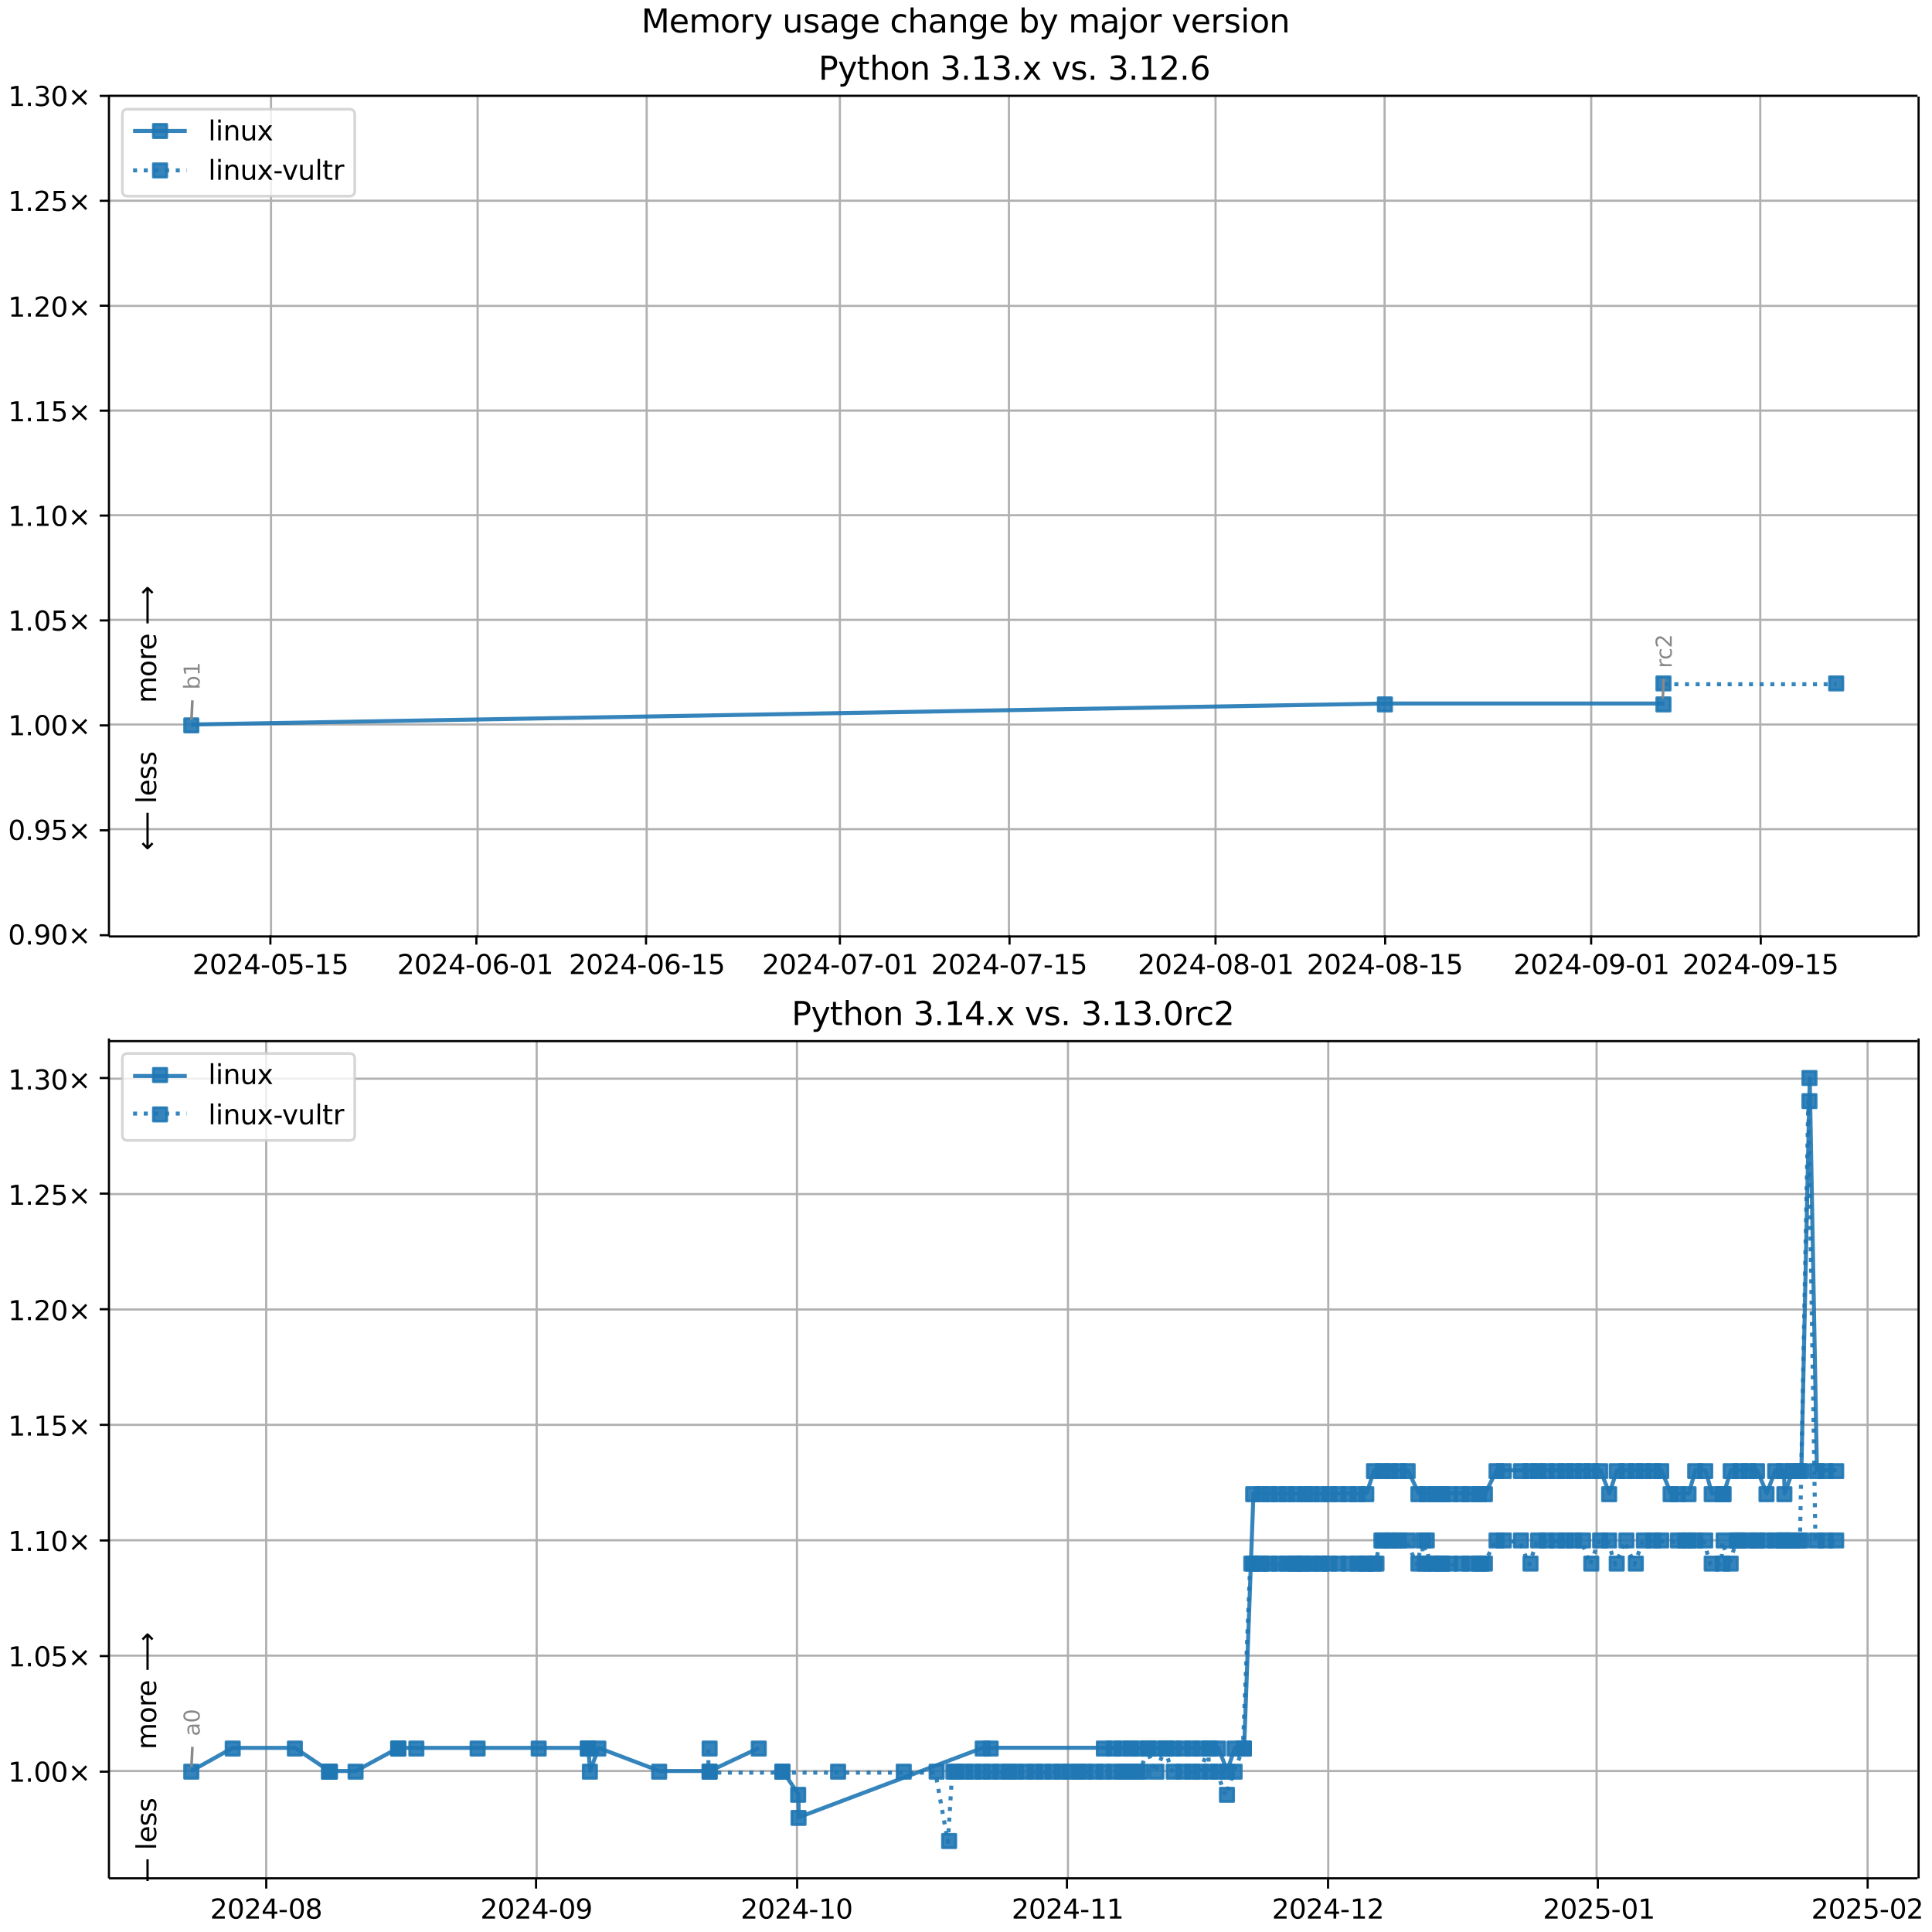 <?xml version="1.0" encoding="UTF-8"?>
<!DOCTYPE svg  PUBLIC '-//W3C//DTD SVG 1.1//EN'  'http://www.w3.org/Graphics/SVG/1.1/DTD/svg11.dtd'>
<svg width="720pt" height="720pt" version="1.1" viewBox="0 0 720 720" xmlns="http://www.w3.org/2000/svg" xmlns:xlink="http://www.w3.org/1999/xlink">
<defs>
<style type="text/css">*{stroke-linejoin: round; stroke-linecap: butt}</style>
</defs>
<path d="m0 720h720v-720h-720z" fill="#fff"/>
<path d="m40.6 349h674v-313h-674z" fill="#fff"/>
<path d="m101 349v-313" clip-path="url(#g)" fill="none" stroke="#b0b0b0" stroke-linecap="square" stroke-width=".8"/>
<defs>
<path id="j" d="m0 0v3.5" stroke="#000" stroke-width=".8"/>
</defs>
<use x="100.769" y="348.529" stroke="#000000" stroke-width=".8" xlink:href="#j"/>
<g transform="translate(71.7 363) scale(.1 -.1)">
<defs>
<path id="c" transform="scale(.016)" d="m1228 531h2203v-531h-2962v531q359 372 979 998 621 627 780 809 303 340 423 576 121 236 121 464 0 372-261 606-261 235-680 235-297 0-627-103-329-103-704-313v638q381 153 712 231 332 78 607 78 725 0 1156-363 431-362 431-968 0-288-108-546-107-257-392-607-78-91-497-524-418-433-1181-1211z"/>
<path id="b" transform="scale(.016)" d="m2034 4250q-487 0-733-480-245-479-245-1442 0-959 245-1439 246-480 733-480 491 0 736 480 246 480 246 1439 0 963-246 1442-245 480-736 480zm0 500q785 0 1199-621 414-620 414-1801 0-1178-414-1799-414-620-1199-620-784 0-1198 620-414 621-414 1799 0 1181 414 1801 414 621 1198 621z"/>
<path id="m" transform="scale(.016)" d="m2419 4116-1594-2491h1594v2491zm-166 550h794v-3041h666v-525h-666v-1100h-628v1100h-2106v609l1940 2957z"/>
<path id="e" transform="scale(.016)" d="m313 2009h1684v-512h-1684v512z"/>
<path id="l" transform="scale(.016)" d="m691 4666h2478v-532h-1900v-1143q137 47 274 70 138 23 276 23 781 0 1237-428 457-428 457-1159 0-753-469-1171-469-417-1322-417-294 0-599 50-304 50-629 150v635q281-153 581-228t634-75q541 0 856 284 316 284 316 772 0 487-316 771-315 285-856 285-253 0-505-56-251-56-513-175v2344z"/>
<path id="d" transform="scale(.016)" d="m794 531h1031v3560l-1122-225v575l1116 225h631v-4135h1031v-531h-2687v531z"/>
</defs>
<use xlink:href="#c"/>
<use transform="translate(63.6)" xlink:href="#b"/>
<use transform="translate(127)" xlink:href="#c"/>
<use transform="translate(191)" xlink:href="#m"/>
<use transform="translate(254)" xlink:href="#e"/>
<use transform="translate(291)" xlink:href="#b"/>
<use transform="translate(354)" xlink:href="#l"/>
<use transform="translate(418)" xlink:href="#e"/>
<use transform="translate(454)" xlink:href="#d"/>
<use transform="translate(518)" xlink:href="#l"/>
</g>
<path d="m178 349v-313" clip-path="url(#g)" fill="none" stroke="#b0b0b0" stroke-linecap="square" stroke-width=".8"/>
<use x="177.535" y="348.529" stroke="#000000" stroke-width=".8" xlink:href="#j"/>
<g transform="translate(148 363) scale(.1 -.1)">
<defs>
<path id="ag" transform="scale(.016)" d="m2113 2584q-425 0-674-291-248-290-248-796 0-503 248-796 249-292 674-292t673 292q248 293 248 796 0 506-248 796-248 291-673 291zm1253 1979v-575q-238 112-480 171-242 60-480 60-625 0-955-422-329-422-376-1275 184 272 462 417 279 145 613 145 703 0 1111-427 408-426 408-1160 0-719-425-1154-425-434-1131-434-810 0-1238 620-428 621-428 1799 0 1106 525 1764t1409 658q238 0 480-47t505-140z"/>
</defs>
<use xlink:href="#c"/>
<use transform="translate(63.6)" xlink:href="#b"/>
<use transform="translate(127)" xlink:href="#c"/>
<use transform="translate(191)" xlink:href="#m"/>
<use transform="translate(254)" xlink:href="#e"/>
<use transform="translate(291)" xlink:href="#b"/>
<use transform="translate(354)" xlink:href="#ag"/>
<use transform="translate(418)" xlink:href="#e"/>
<use transform="translate(454)" xlink:href="#b"/>
<use transform="translate(518)" xlink:href="#d"/>
</g>
<path d="m241 349v-313" clip-path="url(#g)" fill="none" stroke="#b0b0b0" stroke-linecap="square" stroke-width=".8"/>
<use x="240.754" y="348.529" stroke="#000000" stroke-width=".8" xlink:href="#j"/>
<g transform="translate(212 363) scale(.1 -.1)">
<use xlink:href="#c"/>
<use transform="translate(63.6)" xlink:href="#b"/>
<use transform="translate(127)" xlink:href="#c"/>
<use transform="translate(191)" xlink:href="#m"/>
<use transform="translate(254)" xlink:href="#e"/>
<use transform="translate(291)" xlink:href="#b"/>
<use transform="translate(354)" xlink:href="#ag"/>
<use transform="translate(418)" xlink:href="#e"/>
<use transform="translate(454)" xlink:href="#d"/>
<use transform="translate(518)" xlink:href="#l"/>
</g>
<path d="m313 349v-313" clip-path="url(#g)" fill="none" stroke="#b0b0b0" stroke-linecap="square" stroke-width=".8"/>
<use x="313.004" y="348.529" stroke="#000000" stroke-width=".8" xlink:href="#j"/>
<g transform="translate(284 363) scale(.1 -.1)">
<defs>
<path id="ak" transform="scale(.016)" d="m525 4666h3e3v-269l-1694-4397h-659l1594 4134h-2241v532z"/>
</defs>
<use xlink:href="#c"/>
<use transform="translate(63.6)" xlink:href="#b"/>
<use transform="translate(127)" xlink:href="#c"/>
<use transform="translate(191)" xlink:href="#m"/>
<use transform="translate(254)" xlink:href="#e"/>
<use transform="translate(291)" xlink:href="#b"/>
<use transform="translate(354)" xlink:href="#ak"/>
<use transform="translate(418)" xlink:href="#e"/>
<use transform="translate(454)" xlink:href="#b"/>
<use transform="translate(518)" xlink:href="#d"/>
</g>
<path d="m376 349v-313" clip-path="url(#g)" fill="none" stroke="#b0b0b0" stroke-linecap="square" stroke-width=".8"/>
<use x="376.222" y="348.529" stroke="#000000" stroke-width=".8" xlink:href="#j"/>
<g transform="translate(347 363) scale(.1 -.1)">
<use xlink:href="#c"/>
<use transform="translate(63.6)" xlink:href="#b"/>
<use transform="translate(127)" xlink:href="#c"/>
<use transform="translate(191)" xlink:href="#m"/>
<use transform="translate(254)" xlink:href="#e"/>
<use transform="translate(291)" xlink:href="#b"/>
<use transform="translate(354)" xlink:href="#ak"/>
<use transform="translate(418)" xlink:href="#e"/>
<use transform="translate(454)" xlink:href="#d"/>
<use transform="translate(518)" xlink:href="#l"/>
</g>
<path d="m453 349v-313" clip-path="url(#g)" fill="none" stroke="#b0b0b0" stroke-linecap="square" stroke-width=".8"/>
<use x="452.988" y="348.529" stroke="#000000" stroke-width=".8" xlink:href="#j"/>
<g transform="translate(424 363) scale(.1 -.1)">
<defs>
<path id="af" transform="scale(.016)" d="m2034 2216q-450 0-708-241-257-241-257-662 0-422 257-663 258-241 708-241t709 242q260 243 260 662 0 421-258 662-257 241-711 241zm-631 268q-406 100-633 378-226 279-226 679 0 559 398 884 399 325 1092 325 697 0 1094-325t397-884q0-400-227-679-226-278-629-378 456-106 710-416 255-309 255-755 0-679-414-1042-414-362-1186-362-771 0-1186 362-414 363-414 1042 0 446 256 755 257 310 713 416zm-231 997q0-362 226-565 227-203 636-203 407 0 636 203 230 203 230 565 0 363-230 566-229 203-636 203-409 0-636-203-226-203-226-566z"/>
</defs>
<use xlink:href="#c"/>
<use transform="translate(63.6)" xlink:href="#b"/>
<use transform="translate(127)" xlink:href="#c"/>
<use transform="translate(191)" xlink:href="#m"/>
<use transform="translate(254)" xlink:href="#e"/>
<use transform="translate(291)" xlink:href="#b"/>
<use transform="translate(354)" xlink:href="#af"/>
<use transform="translate(418)" xlink:href="#e"/>
<use transform="translate(454)" xlink:href="#b"/>
<use transform="translate(518)" xlink:href="#d"/>
</g>
<path d="m516 349v-313" clip-path="url(#g)" fill="none" stroke="#b0b0b0" stroke-linecap="square" stroke-width=".8"/>
<use x="516.207" y="348.529" stroke="#000000" stroke-width=".8" xlink:href="#j"/>
<g transform="translate(487 363) scale(.1 -.1)">
<use xlink:href="#c"/>
<use transform="translate(63.6)" xlink:href="#b"/>
<use transform="translate(127)" xlink:href="#c"/>
<use transform="translate(191)" xlink:href="#m"/>
<use transform="translate(254)" xlink:href="#e"/>
<use transform="translate(291)" xlink:href="#b"/>
<use transform="translate(354)" xlink:href="#af"/>
<use transform="translate(418)" xlink:href="#e"/>
<use transform="translate(454)" xlink:href="#d"/>
<use transform="translate(518)" xlink:href="#l"/>
</g>
<path d="m593 349v-313" clip-path="url(#g)" fill="none" stroke="#b0b0b0" stroke-linecap="square" stroke-width=".8"/>
<use x="592.972" y="348.529" stroke="#000000" stroke-width=".8" xlink:href="#j"/>
<g transform="translate(564 363) scale(.1 -.1)">
<defs>
<path id="y" transform="scale(.016)" d="m703 97v575q238-113 481-172 244-59 479-59 625 0 954 420 330 420 377 1277-181-269-460-413-278-144-615-144-700 0-1108 423-408 424-408 1159 0 718 425 1152 425 435 1131 435 810 0 1236-621 427-620 427-1801 0-1103-524-1761-523-658-1407-658-238 0-482 47-243 47-506 141zm1256 1978q425 0 673 290 249 291 249 798 0 503-249 795-248 292-673 292t-673-292-248-795q0-507 248-798 248-290 673-290z"/>
</defs>
<use xlink:href="#c"/>
<use transform="translate(63.6)" xlink:href="#b"/>
<use transform="translate(127)" xlink:href="#c"/>
<use transform="translate(191)" xlink:href="#m"/>
<use transform="translate(254)" xlink:href="#e"/>
<use transform="translate(291)" xlink:href="#b"/>
<use transform="translate(354)" xlink:href="#y"/>
<use transform="translate(418)" xlink:href="#e"/>
<use transform="translate(454)" xlink:href="#b"/>
<use transform="translate(518)" xlink:href="#d"/>
</g>
<path d="m656 349v-313" clip-path="url(#g)" fill="none" stroke="#b0b0b0" stroke-linecap="square" stroke-width=".8"/>
<use x="656.191" y="348.529" stroke="#000000" stroke-width=".8" xlink:href="#j"/>
<g transform="translate(627 363) scale(.1 -.1)">
<use xlink:href="#c"/>
<use transform="translate(63.6)" xlink:href="#b"/>
<use transform="translate(127)" xlink:href="#c"/>
<use transform="translate(191)" xlink:href="#m"/>
<use transform="translate(254)" xlink:href="#e"/>
<use transform="translate(291)" xlink:href="#b"/>
<use transform="translate(354)" xlink:href="#y"/>
<use transform="translate(418)" xlink:href="#e"/>
<use transform="translate(454)" xlink:href="#d"/>
<use transform="translate(518)" xlink:href="#l"/>
</g>
<path d="m40.6 349h674" clip-path="url(#g)" fill="none" stroke="#b0b0b0" stroke-linecap="square" stroke-width=".8"/>
<defs>
<path id="i" d="m0 0h-3.5" stroke="#000" stroke-width=".8"/>
</defs>
<use x="40.646" y="348.529" stroke="#000000" stroke-width=".8" xlink:href="#i"/>
<g transform="translate(3 352) scale(.1 -.1)">
<defs>
<path id="f" transform="scale(.016)" d="m684 794h660v-794h-660v794z"/>
<path id="k" transform="scale(.016)" d="m4488 3438-1429-1435 1429-1428-372-378-1435 1434-1434-1434-369 378 1425 1428-1425 1435 369 378 1434-1435 1435 1435 372-378z"/>
</defs>
<use xlink:href="#b"/>
<use transform="translate(63.6)" xlink:href="#f"/>
<use transform="translate(95.4)" xlink:href="#y"/>
<use transform="translate(159)" xlink:href="#b"/>
<use transform="translate(223)" xlink:href="#k"/>
</g>
<path d="m40.6 309h674" clip-path="url(#g)" fill="none" stroke="#b0b0b0" stroke-linecap="square" stroke-width=".8"/>
<use x="40.646" y="309.429" stroke="#000000" stroke-width=".8" xlink:href="#i"/>
<g transform="translate(3 313) scale(.1 -.1)">
<use xlink:href="#b"/>
<use transform="translate(63.6)" xlink:href="#f"/>
<use transform="translate(95.4)" xlink:href="#y"/>
<use transform="translate(159)" xlink:href="#l"/>
<use transform="translate(223)" xlink:href="#k"/>
</g>
<path d="m40.6 270h674" clip-path="url(#g)" fill="none" stroke="#b0b0b0" stroke-linecap="square" stroke-width=".8"/>
<use x="40.646" y="270.33" stroke="#000000" stroke-width=".8" xlink:href="#i"/>
<g transform="translate(3 274) scale(.1 -.1)">
<use xlink:href="#d"/>
<use transform="translate(63.6)" xlink:href="#f"/>
<use transform="translate(95.4)" xlink:href="#b"/>
<use transform="translate(159)" xlink:href="#b"/>
<use transform="translate(223)" xlink:href="#k"/>
</g>
<path d="m40.6 231h674" clip-path="url(#g)" fill="none" stroke="#b0b0b0" stroke-linecap="square" stroke-width=".8"/>
<use x="40.646" y="231.23" stroke="#000000" stroke-width=".8" xlink:href="#i"/>
<g transform="translate(3 235) scale(.1 -.1)">
<use xlink:href="#d"/>
<use transform="translate(63.6)" xlink:href="#f"/>
<use transform="translate(95.4)" xlink:href="#b"/>
<use transform="translate(159)" xlink:href="#l"/>
<use transform="translate(223)" xlink:href="#k"/>
</g>
<path d="m40.6 192h674" clip-path="url(#g)" fill="none" stroke="#b0b0b0" stroke-linecap="square" stroke-width=".8"/>
<use x="40.646" y="192.131" stroke="#000000" stroke-width=".8" xlink:href="#i"/>
<g transform="translate(3 196) scale(.1 -.1)">
<use xlink:href="#d"/>
<use transform="translate(63.6)" xlink:href="#f"/>
<use transform="translate(95.4)" xlink:href="#d"/>
<use transform="translate(159)" xlink:href="#b"/>
<use transform="translate(223)" xlink:href="#k"/>
</g>
<path d="m40.6 153h674" clip-path="url(#g)" fill="none" stroke="#b0b0b0" stroke-linecap="square" stroke-width=".8"/>
<use x="40.646" y="153.031" stroke="#000000" stroke-width=".8" xlink:href="#i"/>
<g transform="translate(3 157) scale(.1 -.1)">
<use xlink:href="#d"/>
<use transform="translate(63.6)" xlink:href="#f"/>
<use transform="translate(95.4)" xlink:href="#d"/>
<use transform="translate(159)" xlink:href="#l"/>
<use transform="translate(223)" xlink:href="#k"/>
</g>
<path d="m40.6 114h674" clip-path="url(#g)" fill="none" stroke="#b0b0b0" stroke-linecap="square" stroke-width=".8"/>
<use x="40.646" y="113.932" stroke="#000000" stroke-width=".8" xlink:href="#i"/>
<g transform="translate(3 118) scale(.1 -.1)">
<use xlink:href="#d"/>
<use transform="translate(63.6)" xlink:href="#f"/>
<use transform="translate(95.4)" xlink:href="#c"/>
<use transform="translate(159)" xlink:href="#b"/>
<use transform="translate(223)" xlink:href="#k"/>
</g>
<path d="m40.6 74.8h674" clip-path="url(#g)" fill="none" stroke="#b0b0b0" stroke-linecap="square" stroke-width=".8"/>
<use x="40.646" y="74.832" stroke="#000000" stroke-width=".8" xlink:href="#i"/>
<g transform="translate(3 78.6) scale(.1 -.1)">
<use xlink:href="#d"/>
<use transform="translate(63.6)" xlink:href="#f"/>
<use transform="translate(95.4)" xlink:href="#c"/>
<use transform="translate(159)" xlink:href="#l"/>
<use transform="translate(223)" xlink:href="#k"/>
</g>
<path d="m40.6 35.7h674" clip-path="url(#g)" fill="none" stroke="#b0b0b0" stroke-linecap="square" stroke-width=".8"/>
<use x="40.646" y="35.733" stroke="#000000" stroke-width=".8" xlink:href="#i"/>
<g transform="translate(3 39.5) scale(.1 -.1)">
<defs>
<path id="s" transform="scale(.016)" d="m2597 2516q453-97 707-404 255-306 255-756 0-690-475-1069-475-378-1350-378-293 0-604 58t-642 174v609q262-153 574-231 313-78 654-78 593 0 904 234t311 681q0 413-289 645-289 233-804 233h-544v519h569q465 0 712 186t247 536q0 359-255 551-254 193-729 193-260 0-557-57-297-56-653-174v562q360 100 674 150t592 50q719 0 1137-327 419-326 419-882 0-388-222-655t-631-370z"/>
</defs>
<use xlink:href="#d"/>
<use transform="translate(63.6)" xlink:href="#f"/>
<use transform="translate(95.4)" xlink:href="#s"/>
<use transform="translate(159)" xlink:href="#b"/>
<use transform="translate(223)" xlink:href="#k"/>
</g>
<path d="m71.3 270 445-7.82h104" clip-path="url(#g)" fill="none" stroke="#1f77b4" stroke-linecap="square" stroke-opacity=".9" stroke-width="1.5"/>
<defs>
<path id="a" d="m-2.5 2.5h5v-5h-5z" stroke="#1f77b4" stroke-opacity=".9"/>
</defs>
<g clip-path="url(#g)" fill="#1f77b4" fill-opacity=".9" stroke="#1f77b4" stroke-opacity=".9">
<use x="71.295" y="270.33" xlink:href="#a"/>
<use x="516.117" y="262.51" xlink:href="#a"/>
<use x="619.926" y="262.51" xlink:href="#a"/>
</g>
<g stroke="#1f77b4" stroke-opacity=".9">
<path d="m620 255h64.4" clip-path="url(#g)" fill="none" stroke-dasharray="1.5,2.475" stroke-width="1.5"/>
<g clip-path="url(#g)" fill="#1f77b4" fill-opacity=".9">
<use x="619.926" y="254.69" xlink:href="#a"/>
<use x="684.29" y="254.69" xlink:href="#a"/>
</g>
</g>
<path d="m40.6 349v-313" fill="none" stroke="#000" stroke-linecap="square" stroke-width=".8"/>
<path d="m715 349v-313" fill="none" stroke="#000" stroke-linecap="square" stroke-width=".8"/>
<path d="m40.6 349h674" fill="none" stroke="#000" stroke-linecap="square" stroke-width=".8"/>
<path d="m40.6 35.7h674" fill="none" stroke="#000" stroke-linecap="square" stroke-width=".8"/>
<path d="m71.7 261-0.348 7.35" fill="none" stroke="#888" stroke-linecap="round"/>
<g transform="translate(74.4 257) rotate(-90) scale(.08 -.08)" fill="#888">
<defs>
<path id="ai" transform="scale(.016)" d="m3116 1747q0 634-261 995t-717 361q-457 0-718-361t-261-995 261-995 718-361q456 0 717 361t261 995zm-1957 1222q182 312 458 463 277 152 661 152 638 0 1036-506 399-506 399-1331t-399-1332q-398-506-1036-506-384 0-661 152-276 152-458 464v-525h-578v4863h578v-1894z"/>
</defs>
<use xlink:href="#ai"/>
<use transform="translate(63.5)" xlink:href="#d"/>
</g>
<path d="m620 253-0.326 7.34" fill="none" stroke="#888" stroke-linecap="round"/>
<g transform="translate(623 249) rotate(-90) scale(.08 -.08)" fill="#888">
<defs>
<path id="n" transform="scale(.016)" d="m2631 2963q-97 56-211 82-114 27-251 27-488 0-749-317t-261-911v-1844h-578v3500h578v-544q182 319 472 473 291 155 707 155 59 0 131-8 72-7 159-23l3-590z"/>
<path id="ae" transform="scale(.016)" d="m3122 3366v-538q-244 135-489 202t-495 67q-560 0-870-355-309-354-309-995t309-996q310-354 870-354 250 0 495 67t489 202v-532q-241-112-499-168-257-57-548-57-791 0-1257 497-465 497-465 1341 0 856 470 1346 471 491 1290 491 265 0 518-55 253-54 491-163z"/>
</defs>
<use xlink:href="#n"/>
<use transform="translate(38.9)" xlink:href="#ae"/>
<use transform="translate(93.8)" xlink:href="#c"/>
</g>
<g clip-path="url(#g)">
<g transform="translate(58.2 262) rotate(-90) scale(.1 -.1)">
<defs>
<path id="ab" transform="scale(.016)" d="m3328 2828q216 388 516 572t706 184q547 0 844-383 297-382 297-1088v-2113h-578v2094q0 503-179 746-178 244-543 244-447 0-707-297-259-296-259-809v-1978h-578v2094q0 506-178 748t-550 242q-441 0-701-298-259-298-259-808v-1978h-578v3500h578v-544q197 322 472 475t653 153q382 0 649-194 267-193 395-562z"/>
<path id="u" transform="scale(.016)" d="m1959 3097q-462 0-731-361t-269-989 267-989q268-361 733-361 460 0 728 362 269 363 269 988 0 622-269 986-268 364-728 364zm0 487q750 0 1178-488 429-487 429-1349 0-859-429-1349-428-489-1178-489-753 0-1180 489-426 490-426 1349 0 862 426 1349 427 488 1180 488z"/>
<path id="r" transform="scale(.016)" d="m3597 1894v-281h-2644q38-594 358-905t892-311q331 0 642 81t618 244v-544q-310-131-635-200t-659-69q-838 0-1327 487-489 488-489 1320 0 859 464 1363 464 505 1252 505 706 0 1117-455 411-454 411-1235zm-575 169q-6 471-264 752-258 282-683 282-481 0-770-272t-333-766l2050 4z"/>
<path id="al" transform="scale(.016)" d="m8863 2147v-281l-1229-1228-375 375 729 728h-7622v531h7622l-729 728 375 375 1229-1228z"/>
</defs>
<use xlink:href="#ab"/>
<use transform="translate(97.4)" xlink:href="#u"/>
<use transform="translate(159)" xlink:href="#n"/>
<use transform="translate(197)" xlink:href="#r"/>
<use transform="translate(259)" xlink:href="#DejaVuSans-20"/>
<use transform="translate(291)" xlink:href="#al"/>
</g>
</g>
<g clip-path="url(#g)">
<g transform="translate(58.2 317) rotate(-90) scale(.1 -.1)">
<defs>
<path id="am" transform="scale(.016)" d="m313 1866v281l1228 1228 375-375-728-728h7621v-531h-7621l728-728-375-375-1228 1228z"/>
<path id="q" transform="scale(.016)" d="m603 4863h575v-4863h-575v4863z"/>
<path id="o" transform="scale(.016)" d="m2834 3397v-544q-243 125-506 187-262 63-544 63-428 0-642-131t-214-394q0-200 153-314t616-217l197-44q612-131 870-370t258-667q0-488-386-773-386-284-1061-284-281 0-586 55t-642 164v594q319-166 628-249 309-82 613-82 406 0 624 139 219 139 219 392 0 234-158 359-157 125-692 241l-200 47q-534 112-772 345-237 233-237 639 0 494 350 762 350 269 994 269 318 0 599-47 282-46 519-140z"/>
</defs>
<use xlink:href="#am"/>
<use transform="translate(143)" xlink:href="#DejaVuSans-20"/>
<use transform="translate(175)" xlink:href="#q"/>
<use transform="translate(203)" xlink:href="#r"/>
<use transform="translate(264)" xlink:href="#o"/>
<use transform="translate(317)" xlink:href="#o"/>
</g>
</g>
<g transform="translate(305 29.7) scale(.12 -.12)">
<defs>
<path id="aj" transform="scale(.016)" d="m1259 4147v-1753h794q441 0 681 228 241 228 241 650 0 419-241 647-240 228-681 228h-794zm-631 519h1425q785 0 1186-355 402-355 402-1039 0-691-402-1044-401-353-1186-353h-794v-1875h-631v4666z"/>
<path id="z" transform="scale(.016)" d="m2059-325q-243-625-475-815-231-191-618-191h-460v481h338q237 0 368 113 132 112 291 531l103 262-1415 3444h609l1094-2737 1094 2737h609l-1538-3825z"/>
<path id="aa" transform="scale(.016)" d="m1172 4494v-994h1184v-447h-1184v-1900q0-428 117-550t477-122h590v-481h-590q-666 0-919 248-253 249-253 905v1900h-422v447h422v994h578z"/>
<path id="ad" transform="scale(.016)" d="m3513 2113v-2113h-575v2094q0 497-194 743-194 247-581 247-466 0-735-297-269-296-269-809v-1978h-578v4863h578v-1907q207 316 486 472 280 156 646 156 603 0 912-373 310-373 310-1098z"/>
<path id="p" transform="scale(.016)" d="m3513 2113v-2113h-575v2094q0 497-194 743-194 247-581 247-466 0-735-297-269-296-269-809v-1978h-578v3500h578v-544q207 316 486 472 280 156 646 156 603 0 912-373 310-373 310-1098z"/>
<path id="v" transform="scale(.016)" d="m3513 3500-1266-1703 1331-1797h-678l-1019 1375-1018-1375h-679l1360 1831-1244 1669h678l928-1247 928 1247h679z"/>
<path id="w" transform="scale(.016)" d="m191 3500h609l1094-2937 1094 2937h609l-1313-3500h-781l-1312 3500z"/>
</defs>
<use xlink:href="#aj"/>
<use transform="translate(60.3)" xlink:href="#z"/>
<use transform="translate(119)" xlink:href="#aa"/>
<use transform="translate(159)" xlink:href="#ad"/>
<use transform="translate(222)" xlink:href="#u"/>
<use transform="translate(283)" xlink:href="#p"/>
<use transform="translate(347)" xlink:href="#DejaVuSans-20"/>
<use transform="translate(378)" xlink:href="#s"/>
<use transform="translate(442)" xlink:href="#f"/>
<use transform="translate(474)" xlink:href="#d"/>
<use transform="translate(537)" xlink:href="#s"/>
<use transform="translate(601)" xlink:href="#f"/>
<use transform="translate(633)" xlink:href="#v"/>
<use transform="translate(692)" xlink:href="#DejaVuSans-20"/>
<use transform="translate(724)" xlink:href="#w"/>
<use transform="translate(783)" xlink:href="#o"/>
<use transform="translate(835)" xlink:href="#f"/>
<use transform="translate(867)" xlink:href="#DejaVuSans-20"/>
<use transform="translate(899)" xlink:href="#s"/>
<use transform="translate(962)" xlink:href="#f"/>
<use transform="translate(994)" xlink:href="#d"/>
<use transform="translate(1058)" xlink:href="#c"/>
<use transform="translate(1121)" xlink:href="#f"/>
<use transform="translate(1153)" xlink:href="#ag"/>
</g>
<path d="m47.6 73.1h82.6q2 0 2-2v-28.4q0-2-2-2h-82.6q-2 0-2 2v28.4q0 2 2 2z" fill="#fff" opacity=".8" stroke="#ccc"/>
<path d="m49.6 48.8h10 10" fill="none" stroke="#1f77b4" stroke-linecap="square" stroke-opacity=".9" stroke-width="1.5"/>
<use x="59.646" y="48.831" fill="#1f77b4" fill-opacity=".9" stroke="#1f77b4" stroke-opacity=".9" xlink:href="#a"/>
<g transform="translate(77.6 52.3) scale(.1 -.1)">
<defs>
<path id="x" transform="scale(.016)" d="m603 3500h575v-3500h-575v3500zm0 1363h575v-729h-575v729z"/>
<path id="t" transform="scale(.016)" d="m544 1381v2119h575v-2097q0-497 193-746 194-248 582-248 465 0 735 297 271 297 271 810v1984h575v-3500h-575v538q-209-319-486-474-276-155-642-155-603 0-916 375-312 375-312 1097zm1447 2203z"/>
</defs>
<use xlink:href="#q"/>
<use transform="translate(27.8)" xlink:href="#x"/>
<use transform="translate(55.6)" xlink:href="#p"/>
<use transform="translate(119)" xlink:href="#t"/>
<use transform="translate(182)" xlink:href="#v"/>
</g>
<path d="m49.6 63.5h10 10" fill="none" stroke="#1f77b4" stroke-dasharray="1.5,2.475" stroke-opacity=".9" stroke-width="1.5"/>
<use x="59.646" y="63.509" fill="#1f77b4" fill-opacity=".9" stroke="#1f77b4" stroke-opacity=".9" xlink:href="#a"/>
<g transform="translate(77.6 67) scale(.1 -.1)">
<use xlink:href="#q"/>
<use transform="translate(27.8)" xlink:href="#x"/>
<use transform="translate(55.6)" xlink:href="#p"/>
<use transform="translate(119)" xlink:href="#t"/>
<use transform="translate(182)" xlink:href="#v"/>
<use transform="translate(242)" xlink:href="#e"/>
<use transform="translate(275)" xlink:href="#w"/>
<use transform="translate(334)" xlink:href="#t"/>
<use transform="translate(398)" xlink:href="#q"/>
<use transform="translate(425)" xlink:href="#aa"/>
<use transform="translate(465)" xlink:href="#n"/>
</g>
<path d="m40.6 700h674v-313h-674z" fill="#fff"/>
<path d="m99.2 700v-313" clip-path="url(#h)" fill="none" stroke="#b0b0b0" stroke-linecap="square" stroke-width=".8"/>
<use x="99.221" y="700.322" stroke="#000000" stroke-width=".8" xlink:href="#j"/>
<g transform="translate(78.3 715) scale(.1 -.1)">
<use xlink:href="#c"/>
<use transform="translate(63.6)" xlink:href="#b"/>
<use transform="translate(127)" xlink:href="#c"/>
<use transform="translate(191)" xlink:href="#m"/>
<use transform="translate(254)" xlink:href="#e"/>
<use transform="translate(291)" xlink:href="#b"/>
<use transform="translate(354)" xlink:href="#af"/>
</g>
<path d="m200 700v-313" clip-path="url(#h)" fill="none" stroke="#b0b0b0" stroke-linecap="square" stroke-width=".8"/>
<use x="199.768" y="700.322" stroke="#000000" stroke-width=".8" xlink:href="#j"/>
<g transform="translate(179 715) scale(.1 -.1)">
<use xlink:href="#c"/>
<use transform="translate(63.6)" xlink:href="#b"/>
<use transform="translate(127)" xlink:href="#c"/>
<use transform="translate(191)" xlink:href="#m"/>
<use transform="translate(254)" xlink:href="#e"/>
<use transform="translate(291)" xlink:href="#b"/>
<use transform="translate(354)" xlink:href="#y"/>
</g>
<path d="m297 700v-313" clip-path="url(#h)" fill="none" stroke="#b0b0b0" stroke-linecap="square" stroke-width=".8"/>
<use x="297.072" y="700.322" stroke="#000000" stroke-width=".8" xlink:href="#j"/>
<g transform="translate(276 715) scale(.1 -.1)">
<use xlink:href="#c"/>
<use transform="translate(63.6)" xlink:href="#b"/>
<use transform="translate(127)" xlink:href="#c"/>
<use transform="translate(191)" xlink:href="#m"/>
<use transform="translate(254)" xlink:href="#e"/>
<use transform="translate(291)" xlink:href="#d"/>
<use transform="translate(354)" xlink:href="#b"/>
</g>
<path d="m398 700v-313" clip-path="url(#h)" fill="none" stroke="#b0b0b0" stroke-linecap="square" stroke-width=".8"/>
<use x="397.62" y="700.322" stroke="#000000" stroke-width=".8" xlink:href="#j"/>
<g transform="translate(377 715) scale(.1 -.1)">
<use xlink:href="#c"/>
<use transform="translate(63.6)" xlink:href="#b"/>
<use transform="translate(127)" xlink:href="#c"/>
<use transform="translate(191)" xlink:href="#m"/>
<use transform="translate(254)" xlink:href="#e"/>
<use transform="translate(291)" xlink:href="#d"/>
<use transform="translate(354)" xlink:href="#d"/>
</g>
<path d="m495 700v-313" clip-path="url(#h)" fill="none" stroke="#b0b0b0" stroke-linecap="square" stroke-width=".8"/>
<use x="494.924" y="700.322" stroke="#000000" stroke-width=".8" xlink:href="#j"/>
<g transform="translate(474 715) scale(.1 -.1)">
<use xlink:href="#c"/>
<use transform="translate(63.6)" xlink:href="#b"/>
<use transform="translate(127)" xlink:href="#c"/>
<use transform="translate(191)" xlink:href="#m"/>
<use transform="translate(254)" xlink:href="#e"/>
<use transform="translate(291)" xlink:href="#d"/>
<use transform="translate(354)" xlink:href="#c"/>
</g>
<path d="m595 700v-313" clip-path="url(#h)" fill="none" stroke="#b0b0b0" stroke-linecap="square" stroke-width=".8"/>
<use x="595.472" y="700.322" stroke="#000000" stroke-width=".8" xlink:href="#j"/>
<g transform="translate(575 715) scale(.1 -.1)">
<use xlink:href="#c"/>
<use transform="translate(63.6)" xlink:href="#b"/>
<use transform="translate(127)" xlink:href="#c"/>
<use transform="translate(191)" xlink:href="#l"/>
<use transform="translate(254)" xlink:href="#e"/>
<use transform="translate(291)" xlink:href="#b"/>
<use transform="translate(354)" xlink:href="#d"/>
</g>
<path d="m696 700v-313" clip-path="url(#h)" fill="none" stroke="#b0b0b0" stroke-linecap="square" stroke-width=".8"/>
<use x="696.019" y="700.322" stroke="#000000" stroke-width=".8" xlink:href="#j"/>
<g transform="translate(675 715) scale(.1 -.1)">
<use xlink:href="#c"/>
<use transform="translate(63.6)" xlink:href="#b"/>
<use transform="translate(127)" xlink:href="#c"/>
<use transform="translate(191)" xlink:href="#l"/>
<use transform="translate(254)" xlink:href="#e"/>
<use transform="translate(291)" xlink:href="#b"/>
<use transform="translate(354)" xlink:href="#c"/>
</g>
<path d="m40.6 660h674" clip-path="url(#h)" fill="none" stroke="#b0b0b0" stroke-linecap="square" stroke-width=".8"/>
<use x="40.646" y="660.253" stroke="#000000" stroke-width=".8" xlink:href="#i"/>
<g transform="translate(3 664) scale(.1 -.1)">
<use xlink:href="#d"/>
<use transform="translate(63.6)" xlink:href="#f"/>
<use transform="translate(95.4)" xlink:href="#b"/>
<use transform="translate(159)" xlink:href="#b"/>
<use transform="translate(223)" xlink:href="#k"/>
</g>
<path d="m40.6 617h674" clip-path="url(#h)" fill="none" stroke="#b0b0b0" stroke-linecap="square" stroke-width=".8"/>
<use x="40.646" y="617.168" stroke="#000000" stroke-width=".8" xlink:href="#i"/>
<g transform="translate(3 621) scale(.1 -.1)">
<use xlink:href="#d"/>
<use transform="translate(63.6)" xlink:href="#f"/>
<use transform="translate(95.4)" xlink:href="#b"/>
<use transform="translate(159)" xlink:href="#l"/>
<use transform="translate(223)" xlink:href="#k"/>
</g>
<path d="m40.6 574h674" clip-path="url(#h)" fill="none" stroke="#b0b0b0" stroke-linecap="square" stroke-width=".8"/>
<use x="40.646" y="574.083" stroke="#000000" stroke-width=".8" xlink:href="#i"/>
<g transform="translate(3 578) scale(.1 -.1)">
<use xlink:href="#d"/>
<use transform="translate(63.6)" xlink:href="#f"/>
<use transform="translate(95.4)" xlink:href="#d"/>
<use transform="translate(159)" xlink:href="#b"/>
<use transform="translate(223)" xlink:href="#k"/>
</g>
<path d="m40.6 531h674" clip-path="url(#h)" fill="none" stroke="#b0b0b0" stroke-linecap="square" stroke-width=".8"/>
<use x="40.646" y="530.998" stroke="#000000" stroke-width=".8" xlink:href="#i"/>
<g transform="translate(3 535) scale(.1 -.1)">
<use xlink:href="#d"/>
<use transform="translate(63.6)" xlink:href="#f"/>
<use transform="translate(95.4)" xlink:href="#d"/>
<use transform="translate(159)" xlink:href="#l"/>
<use transform="translate(223)" xlink:href="#k"/>
</g>
<path d="m40.6 488h674" clip-path="url(#h)" fill="none" stroke="#b0b0b0" stroke-linecap="square" stroke-width=".8"/>
<use x="40.646" y="487.913" stroke="#000000" stroke-width=".8" xlink:href="#i"/>
<g transform="translate(3 492) scale(.1 -.1)">
<use xlink:href="#d"/>
<use transform="translate(63.6)" xlink:href="#f"/>
<use transform="translate(95.4)" xlink:href="#c"/>
<use transform="translate(159)" xlink:href="#b"/>
<use transform="translate(223)" xlink:href="#k"/>
</g>
<path d="m40.6 445h674" clip-path="url(#h)" fill="none" stroke="#b0b0b0" stroke-linecap="square" stroke-width=".8"/>
<use x="40.646" y="444.828" stroke="#000000" stroke-width=".8" xlink:href="#i"/>
<g transform="translate(3 449) scale(.1 -.1)">
<use xlink:href="#d"/>
<use transform="translate(63.6)" xlink:href="#f"/>
<use transform="translate(95.4)" xlink:href="#c"/>
<use transform="translate(159)" xlink:href="#l"/>
<use transform="translate(223)" xlink:href="#k"/>
</g>
<path d="m40.6 402h674" clip-path="url(#h)" fill="none" stroke="#b0b0b0" stroke-linecap="square" stroke-width=".8"/>
<use x="40.646" y="401.743" stroke="#000000" stroke-width=".8" xlink:href="#i"/>
<g transform="translate(3 406) scale(.1 -.1)">
<use xlink:href="#d"/>
<use transform="translate(63.6)" xlink:href="#f"/>
<use transform="translate(95.4)" xlink:href="#s"/>
<use transform="translate(159)" xlink:href="#b"/>
<use transform="translate(223)" xlink:href="#k"/>
</g>
<g stroke="#1f77b4" stroke-opacity=".9">
<path d="m71.3 660 15.4-8.62h23.2l12.8 8.62h0.021 0.309 9.54l15.9-8.62h0.111 6.68 22.8 22.8 18.3 0.036l0.721 8.62 3.15-8.62 22.7 8.62h18.8l18.3-8.62m8.79 8.62 5.89 8.62 0.135 8.62 68.6-25.9h2.98 42.2 3.66 3.06 3.31 2.4 4.09 3.07 3.57 2.87 3.56 3.33 3.08 3.37 3.19l3.31 8.62 2.86-8.62h3.46l3.47-94.8h3.17 2.92 3.38 3.09 3.27 3.48 2.37 3.79 2.92 3.36 3.79 3.36 3.25l2.87-8.62h3.24 2.75 3.35 3.21l4.01 8.62h3.13 3.04 2.77 2.86 4.3 2.93 3.55 2.2l4.33-8.62h2.71 6.4 3.55 2.86 3.14 3.81 3.28 3.1 3.38 3.07 3.31l3.35 8.62 2.82-8.62h3.62 3.49 3.02 3.47 2.98l3.5 8.62h2.72 3.96l2.49-8.62h3.74l2.41 8.62h4.1 0.342l2.62-8.62h3.61 3.08 3.13l3.54 8.62 3.22-8.62h3.19l0.257 8.62 3.1-8.62h2.11 1.03l3.11-146 2.68 146h3.33 3.95" clip-path="url(#h)" fill="none" stroke-linecap="square" stroke-width="1.5"/>
<g clip-path="url(#h)" fill="#1f77b4" fill-opacity=".9">
<use x="71.295" y="660.253" xlink:href="#a"/>
<use x="86.728" y="651.636" xlink:href="#a"/>
<use x="109.887" y="651.636" xlink:href="#a"/>
<use x="122.648" y="660.253" xlink:href="#a"/>
<use x="122.669" y="660.253" xlink:href="#a"/>
<use x="122.977" y="660.253" xlink:href="#a"/>
<use x="132.514" y="660.253" xlink:href="#a"/>
<use x="148.374" y="651.636" xlink:href="#a"/>
<use x="148.485" y="651.636" xlink:href="#a"/>
<use x="155.166" y="651.636" xlink:href="#a"/>
<use x="177.998" y="651.636" xlink:href="#a"/>
<use x="200.753" y="651.636" xlink:href="#a"/>
<use x="219.076" y="651.636" xlink:href="#a"/>
<use x="219.113" y="651.636" xlink:href="#a"/>
<use x="219.834" y="660.253" xlink:href="#a"/>
<use x="222.984" y="651.636" xlink:href="#a"/>
<use x="245.65" y="660.253" xlink:href="#a"/>
<use x="264.452" y="660.253" xlink:href="#a"/>
<use x="282.772" y="651.636" xlink:href="#a"/>
<use x="291.567" y="660.253" xlink:href="#a"/>
<use x="297.457" y="668.87" xlink:href="#a"/>
<use x="297.592" y="677.487" xlink:href="#a"/>
<use x="366.216" y="651.636" xlink:href="#a"/>
<use x="369.2" y="651.636" xlink:href="#a"/>
<use x="411.378" y="651.636" xlink:href="#a"/>
<use x="415.04" y="651.636" xlink:href="#a"/>
<use x="418.103" y="651.636" xlink:href="#a"/>
<use x="421.413" y="651.636" xlink:href="#a"/>
<use x="423.811" y="651.636" xlink:href="#a"/>
<use x="427.896" y="651.636" xlink:href="#a"/>
<use x="430.967" y="651.636" xlink:href="#a"/>
<use x="434.541" y="651.636" xlink:href="#a"/>
<use x="437.406" y="651.636" xlink:href="#a"/>
<use x="440.968" y="651.636" xlink:href="#a"/>
<use x="444.296" y="651.636" xlink:href="#a"/>
<use x="447.374" y="651.636" xlink:href="#a"/>
<use x="450.748" y="651.636" xlink:href="#a"/>
<use x="453.938" y="651.636" xlink:href="#a"/>
<use x="457.244" y="660.253" xlink:href="#a"/>
<use x="460.101" y="651.636" xlink:href="#a"/>
<use x="463.559" y="651.636" xlink:href="#a"/>
<use x="467.031" y="556.849" xlink:href="#a"/>
<use x="470.199" y="556.849" xlink:href="#a"/>
<use x="473.123" y="556.849" xlink:href="#a"/>
<use x="476.506" y="556.849" xlink:href="#a"/>
<use x="479.594" y="556.849" xlink:href="#a"/>
<use x="482.865" y="556.849" xlink:href="#a"/>
<use x="486.349" y="556.849" xlink:href="#a"/>
<use x="488.714" y="556.849" xlink:href="#a"/>
<use x="492.5" y="556.849" xlink:href="#a"/>
<use x="495.419" y="556.849" xlink:href="#a"/>
<use x="498.774" y="556.849" xlink:href="#a"/>
<use x="502.561" y="556.849" xlink:href="#a"/>
<use x="505.916" y="556.849" xlink:href="#a"/>
<use x="509.171" y="556.849" xlink:href="#a"/>
<use x="512.042" y="548.232" xlink:href="#a"/>
<use x="515.285" y="548.232" xlink:href="#a"/>
<use x="518.031" y="548.232" xlink:href="#a"/>
<use x="521.382" y="548.232" xlink:href="#a"/>
<use x="524.591" y="548.232" xlink:href="#a"/>
<use x="528.597" y="556.849" xlink:href="#a"/>
<use x="531.725" y="556.849" xlink:href="#a"/>
<use x="534.767" y="556.849" xlink:href="#a"/>
<use x="537.534" y="556.849" xlink:href="#a"/>
<use x="540.391" y="556.849" xlink:href="#a"/>
<use x="544.696" y="556.849" xlink:href="#a"/>
<use x="547.63" y="556.849" xlink:href="#a"/>
<use x="551.183" y="556.849" xlink:href="#a"/>
<use x="553.384" y="556.849" xlink:href="#a"/>
<use x="557.718" y="548.232" xlink:href="#a"/>
<use x="560.426" y="548.232" xlink:href="#a"/>
<use x="566.825" y="548.232" xlink:href="#a"/>
<use x="570.375" y="548.232" xlink:href="#a"/>
<use x="573.239" y="548.232" xlink:href="#a"/>
<use x="576.376" y="548.232" xlink:href="#a"/>
<use x="580.186" y="548.232" xlink:href="#a"/>
<use x="583.464" y="548.232" xlink:href="#a"/>
<use x="586.565" y="548.232" xlink:href="#a"/>
<use x="589.947" y="548.232" xlink:href="#a"/>
<use x="593.021" y="548.232" xlink:href="#a"/>
<use x="596.333" y="548.232" xlink:href="#a"/>
<use x="599.687" y="556.849" xlink:href="#a"/>
<use x="602.506" y="548.232" xlink:href="#a"/>
<use x="606.123" y="548.232" xlink:href="#a"/>
<use x="609.614" y="548.232" xlink:href="#a"/>
<use x="612.632" y="548.232" xlink:href="#a"/>
<use x="616.101" y="548.232" xlink:href="#a"/>
<use x="619.083" y="548.232" xlink:href="#a"/>
<use x="622.586" y="556.849" xlink:href="#a"/>
<use x="625.306" y="556.849" xlink:href="#a"/>
<use x="629.265" y="556.849" xlink:href="#a"/>
<use x="631.753" y="548.232" xlink:href="#a"/>
<use x="635.496" y="548.232" xlink:href="#a"/>
<use x="637.903" y="556.849" xlink:href="#a"/>
<use x="642" y="556.849" xlink:href="#a"/>
<use x="642.342" y="556.849" xlink:href="#a"/>
<use x="644.966" y="548.232" xlink:href="#a"/>
<use x="648.577" y="548.232" xlink:href="#a"/>
<use x="651.654" y="548.232" xlink:href="#a"/>
<use x="654.785" y="548.232" xlink:href="#a"/>
<use x="658.326" y="556.849" xlink:href="#a"/>
<use x="661.543" y="548.232" xlink:href="#a"/>
<use x="664.73" y="548.232" xlink:href="#a"/>
<use x="664.987" y="556.849" xlink:href="#a"/>
<use x="668.086" y="548.232" xlink:href="#a"/>
<use x="670.193" y="548.232" xlink:href="#a"/>
<use x="671.224" y="548.232" xlink:href="#a"/>
<use x="674.333" y="401.743" xlink:href="#a"/>
<use x="677.009" y="548.232" xlink:href="#a"/>
<use x="680.344" y="548.232" xlink:href="#a"/>
<use x="684.29" y="548.232" xlink:href="#a"/>
</g>
</g>
<g stroke="#1f77b4" stroke-opacity=".9">
<path d="m264 652v8.62h84.6l4.66 25.9 1.58-25.9h70l2.63-8.62 3.07 8.62 3.57-8.62 2.87 8.62h9.97l3.37-8.62 0.245 8.62h2.95l3.31 8.62 2.86-8.62 3.46-8.62 2.76-68.9h46.6l1.84-8.62h9.78l4.01 8.62 1.8-8.62 0.562 8.62 0.767-8.62 1.63 8.62h20l4.33-8.62h9.11l3.55 8.62 2.86-8.62h16.7l3.07 8.62 3.31-8.62h3.35l2.82 8.62 3.62-8.62 3.49 8.62 3.02-8.62h22.9l2.41 8.62h4.1l0.342-8.62 2.62 8.62 2.49-8.62h23.8l3.11-164 2.68 164h7.28" clip-path="url(#h)" fill="none" stroke-dasharray="1.5,2.475" stroke-width="1.5"/>
<g clip-path="url(#h)" fill="#1f77b4" fill-opacity=".9">
<use x="264.452" y="651.636" xlink:href="#a"/>
<use x="264.452" y="660.253" xlink:href="#a"/>
<use x="291.567" y="660.253" xlink:href="#a"/>
<use x="312.336" y="660.253" xlink:href="#a"/>
<use x="336.799" y="660.253" xlink:href="#a"/>
<use x="349.056" y="660.253" xlink:href="#a"/>
<use x="353.717" y="686.104" xlink:href="#a"/>
<use x="355.3" y="660.253" xlink:href="#a"/>
<use x="356.413" y="660.253" xlink:href="#a"/>
<use x="359.615" y="660.253" xlink:href="#a"/>
<use x="362.771" y="660.253" xlink:href="#a"/>
<use x="366.216" y="660.253" xlink:href="#a"/>
<use x="369.2" y="660.253" xlink:href="#a"/>
<use x="372.816" y="660.253" xlink:href="#a"/>
<use x="376.112" y="660.253" xlink:href="#a"/>
<use x="378.599" y="660.253" xlink:href="#a"/>
<use x="382.305" y="660.253" xlink:href="#a"/>
<use x="385.583" y="660.253" xlink:href="#a"/>
<use x="388.82" y="660.253" xlink:href="#a"/>
<use x="392.379" y="660.253" xlink:href="#a"/>
<use x="395.621" y="660.253" xlink:href="#a"/>
<use x="398.531" y="660.253" xlink:href="#a"/>
<use x="401.969" y="660.253" xlink:href="#a"/>
<use x="404.402" y="660.253" xlink:href="#a"/>
<use x="408.213" y="660.253" xlink:href="#a"/>
<use x="411.378" y="660.253" xlink:href="#a"/>
<use x="415.04" y="660.253" xlink:href="#a"/>
<use x="418.103" y="660.253" xlink:href="#a"/>
<use x="419.758" y="660.253" xlink:href="#a"/>
<use x="421.413" y="660.253" xlink:href="#a"/>
<use x="423.811" y="660.253" xlink:href="#a"/>
<use x="425.269" y="660.253" xlink:href="#a"/>
<use x="427.896" y="651.636" xlink:href="#a"/>
<use x="430.967" y="660.253" xlink:href="#a"/>
<use x="434.541" y="651.636" xlink:href="#a"/>
<use x="437.406" y="660.253" xlink:href="#a"/>
<use x="440.968" y="660.253" xlink:href="#a"/>
<use x="444.296" y="660.253" xlink:href="#a"/>
<use x="447.374" y="660.253" xlink:href="#a"/>
<use x="450.748" y="651.636" xlink:href="#a"/>
<use x="450.993" y="660.253" xlink:href="#a"/>
<use x="453.938" y="660.253" xlink:href="#a"/>
<use x="457.244" y="668.87" xlink:href="#a"/>
<use x="460.101" y="660.253" xlink:href="#a"/>
<use x="463.559" y="651.636" xlink:href="#a"/>
<use x="466.324" y="582.7" xlink:href="#a"/>
<use x="467.031" y="582.7" xlink:href="#a"/>
<use x="469.668" y="582.7" xlink:href="#a"/>
<use x="470.199" y="582.7" xlink:href="#a"/>
<use x="473.123" y="582.7" xlink:href="#a"/>
<use x="476.506" y="582.7" xlink:href="#a"/>
<use x="479.594" y="582.7" xlink:href="#a"/>
<use x="482.174" y="582.7" xlink:href="#a"/>
<use x="482.865" y="582.7" xlink:href="#a"/>
<use x="485.227" y="582.7" xlink:href="#a"/>
<use x="486.349" y="582.7" xlink:href="#a"/>
<use x="488.714" y="582.7" xlink:href="#a"/>
<use x="491.862" y="582.7" xlink:href="#a"/>
<use x="492.5" y="582.7" xlink:href="#a"/>
<use x="495.419" y="582.7" xlink:href="#a"/>
<use x="498.774" y="582.7" xlink:href="#a"/>
<use x="502.561" y="582.7" xlink:href="#a"/>
<use x="505.916" y="582.7" xlink:href="#a"/>
<use x="508.373" y="582.7" xlink:href="#a"/>
<use x="509.171" y="582.7" xlink:href="#a"/>
<use x="512.042" y="582.7" xlink:href="#a"/>
<use x="512.973" y="582.7" xlink:href="#a"/>
<use x="514.813" y="574.083" xlink:href="#a"/>
<use x="515.285" y="574.083" xlink:href="#a"/>
<use x="518.031" y="574.083" xlink:href="#a"/>
<use x="519.65" y="574.083" xlink:href="#a"/>
<use x="521.382" y="574.083" xlink:href="#a"/>
<use x="524.591" y="574.083" xlink:href="#a"/>
<use x="528.597" y="582.7" xlink:href="#a"/>
<use x="530.396" y="574.083" xlink:href="#a"/>
<use x="530.957" y="582.7" xlink:href="#a"/>
<use x="531.725" y="574.083" xlink:href="#a"/>
<use x="533.355" y="582.7" xlink:href="#a"/>
<use x="534.767" y="582.7" xlink:href="#a"/>
<use x="537.273" y="582.7" xlink:href="#a"/>
<use x="537.534" y="582.7" xlink:href="#a"/>
<use x="540.391" y="582.7" xlink:href="#a"/>
<use x="544.696" y="582.7" xlink:href="#a"/>
<use x="547.63" y="582.7" xlink:href="#a"/>
<use x="551.183" y="582.7" xlink:href="#a"/>
<use x="552.122" y="582.7" xlink:href="#a"/>
<use x="553.384" y="582.7" xlink:href="#a"/>
<use x="557.718" y="574.083" xlink:href="#a"/>
<use x="560.426" y="574.083" xlink:href="#a"/>
<use x="566.825" y="574.083" xlink:href="#a"/>
<use x="570.375" y="582.7" xlink:href="#a"/>
<use x="573.239" y="574.083" xlink:href="#a"/>
<use x="576.376" y="574.083" xlink:href="#a"/>
<use x="580.186" y="574.083" xlink:href="#a"/>
<use x="583.464" y="574.083" xlink:href="#a"/>
<use x="586.565" y="574.083" xlink:href="#a"/>
<use x="589.947" y="574.083" xlink:href="#a"/>
<use x="593.021" y="582.7" xlink:href="#a"/>
<use x="596.333" y="574.083" xlink:href="#a"/>
<use x="599.687" y="574.083" xlink:href="#a"/>
<use x="602.506" y="582.7" xlink:href="#a"/>
<use x="606.123" y="574.083" xlink:href="#a"/>
<use x="609.614" y="582.7" xlink:href="#a"/>
<use x="612.632" y="574.083" xlink:href="#a"/>
<use x="616.101" y="574.083" xlink:href="#a"/>
<use x="619.083" y="574.083" xlink:href="#a"/>
<use x="625.306" y="574.083" xlink:href="#a"/>
<use x="628.03" y="574.083" xlink:href="#a"/>
<use x="629.265" y="574.083" xlink:href="#a"/>
<use x="631.753" y="574.083" xlink:href="#a"/>
<use x="635.496" y="574.083" xlink:href="#a"/>
<use x="637.903" y="582.7" xlink:href="#a"/>
<use x="642" y="582.7" xlink:href="#a"/>
<use x="642.342" y="574.083" xlink:href="#a"/>
<use x="644.966" y="582.7" xlink:href="#a"/>
<use x="647.417" y="574.083" xlink:href="#a"/>
<use x="647.461" y="574.083" xlink:href="#a"/>
<use x="647.575" y="574.083" xlink:href="#a"/>
<use x="648.577" y="574.083" xlink:href="#a"/>
<use x="651.654" y="574.083" xlink:href="#a"/>
<use x="654.648" y="574.083" xlink:href="#a"/>
<use x="654.785" y="574.083" xlink:href="#a"/>
<use x="658.326" y="574.083" xlink:href="#a"/>
<use x="661.543" y="574.083" xlink:href="#a"/>
<use x="664.409" y="574.083" xlink:href="#a"/>
<use x="664.73" y="574.083" xlink:href="#a"/>
<use x="664.861" y="574.083" xlink:href="#a"/>
<use x="664.987" y="574.083" xlink:href="#a"/>
<use x="666.677" y="574.083" xlink:href="#a"/>
<use x="668.086" y="574.083" xlink:href="#a"/>
<use x="670.193" y="574.083" xlink:href="#a"/>
<use x="671.224" y="574.083" xlink:href="#a"/>
<use x="674.333" y="410.36" xlink:href="#a"/>
<use x="677.009" y="574.083" xlink:href="#a"/>
<use x="680.344" y="574.083" xlink:href="#a"/>
<use x="684.29" y="574.083" xlink:href="#a"/>
</g>
</g>
<path d="m40.6 700v-313" fill="none" stroke="#000" stroke-linecap="square" stroke-width=".8"/>
<path d="m715 700v-313" fill="none" stroke="#000" stroke-linecap="square" stroke-width=".8"/>
<path d="m40.6 700h674" fill="none" stroke="#000" stroke-linecap="square" stroke-width=".8"/>
<path d="m40.6 388h674" fill="none" stroke="#000" stroke-linecap="square" stroke-width=".8"/>
<path d="m71.7 651-0.349 7.35" fill="none" stroke="#888" stroke-linecap="round"/>
<g transform="translate(74.4 647) rotate(-90) scale(.08 -.08)" fill="#888">
<defs>
<path id="ac" transform="scale(.016)" d="m2194 1759q-697 0-966-159t-269-544q0-306 202-486 202-179 548-179 479 0 768 339t289 901v128h-572zm1147 238v-2e3h-575v531q-197-318-491-470t-719-152q-537 0-855 302-317 302-317 808 0 590 395 890 396 300 1180 300h807v57q0 397-261 614t-733 217q-300 0-585-72-284-72-546-216v532q315 122 612 182 297 61 578 61 760 0 1135-394 375-393 375-1193z"/>
</defs>
<use xlink:href="#ac"/>
<use transform="translate(61.3)" xlink:href="#b"/>
</g>
<g clip-path="url(#h)">
<g transform="translate(58.2 652) rotate(-90) scale(.1 -.1)">
<use xlink:href="#ab"/>
<use transform="translate(97.4)" xlink:href="#u"/>
<use transform="translate(159)" xlink:href="#n"/>
<use transform="translate(197)" xlink:href="#r"/>
<use transform="translate(259)" xlink:href="#DejaVuSans-20"/>
<use transform="translate(291)" xlink:href="#al"/>
</g>
</g>
<g clip-path="url(#h)">
<g transform="translate(58.2 707) rotate(-90) scale(.1 -.1)">
<use xlink:href="#am"/>
<use transform="translate(143)" xlink:href="#DejaVuSans-20"/>
<use transform="translate(175)" xlink:href="#q"/>
<use transform="translate(203)" xlink:href="#r"/>
<use transform="translate(264)" xlink:href="#o"/>
<use transform="translate(317)" xlink:href="#o"/>
</g>
</g>
<g transform="translate(295 382) scale(.12 -.12)">
<use xlink:href="#aj"/>
<use transform="translate(60.3)" xlink:href="#z"/>
<use transform="translate(119)" xlink:href="#aa"/>
<use transform="translate(159)" xlink:href="#ad"/>
<use transform="translate(222)" xlink:href="#u"/>
<use transform="translate(283)" xlink:href="#p"/>
<use transform="translate(347)" xlink:href="#DejaVuSans-20"/>
<use transform="translate(378)" xlink:href="#s"/>
<use transform="translate(442)" xlink:href="#f"/>
<use transform="translate(474)" xlink:href="#d"/>
<use transform="translate(537)" xlink:href="#m"/>
<use transform="translate(601)" xlink:href="#f"/>
<use transform="translate(633)" xlink:href="#v"/>
<use transform="translate(692)" xlink:href="#DejaVuSans-20"/>
<use transform="translate(724)" xlink:href="#w"/>
<use transform="translate(783)" xlink:href="#o"/>
<use transform="translate(835)" xlink:href="#f"/>
<use transform="translate(867)" xlink:href="#DejaVuSans-20"/>
<use transform="translate(899)" xlink:href="#s"/>
<use transform="translate(962)" xlink:href="#f"/>
<use transform="translate(994)" xlink:href="#d"/>
<use transform="translate(1058)" xlink:href="#s"/>
<use transform="translate(1121)" xlink:href="#f"/>
<use transform="translate(1153)" xlink:href="#b"/>
<use transform="translate(1217)" xlink:href="#n"/>
<use transform="translate(1256)" xlink:href="#ae"/>
<use transform="translate(1311)" xlink:href="#c"/>
</g>
<path d="m47.6 425h82.6q2 0 2-2v-28.4q0-2-2-2h-82.6q-2 0-2 2v28.4q0 2 2 2z" fill="#fff" opacity=".8" stroke="#ccc"/>
<path d="m49.6 401h10 10" fill="none" stroke="#1f77b4" stroke-linecap="square" stroke-opacity=".9" stroke-width="1.5"/>
<use x="59.646" y="400.624" fill="#1f77b4" fill-opacity=".9" stroke="#1f77b4" stroke-opacity=".9" xlink:href="#a"/>
<g transform="translate(77.6 404) scale(.1 -.1)">
<use xlink:href="#q"/>
<use transform="translate(27.8)" xlink:href="#x"/>
<use transform="translate(55.6)" xlink:href="#p"/>
<use transform="translate(119)" xlink:href="#t"/>
<use transform="translate(182)" xlink:href="#v"/>
</g>
<path d="m49.6 415h10 10" fill="none" stroke="#1f77b4" stroke-dasharray="1.5,2.475" stroke-opacity=".9" stroke-width="1.5"/>
<use x="59.646" y="415.302" fill="#1f77b4" fill-opacity=".9" stroke="#1f77b4" stroke-opacity=".9" xlink:href="#a"/>
<g transform="translate(77.6 419) scale(.1 -.1)">
<use xlink:href="#q"/>
<use transform="translate(27.8)" xlink:href="#x"/>
<use transform="translate(55.6)" xlink:href="#p"/>
<use transform="translate(119)" xlink:href="#t"/>
<use transform="translate(182)" xlink:href="#v"/>
<use transform="translate(242)" xlink:href="#e"/>
<use transform="translate(275)" xlink:href="#w"/>
<use transform="translate(334)" xlink:href="#t"/>
<use transform="translate(398)" xlink:href="#q"/>
<use transform="translate(425)" xlink:href="#aa"/>
<use transform="translate(465)" xlink:href="#n"/>
</g>
<g transform="translate(239 12.1) scale(.12 -.12)">
<defs>
<path id="ao" transform="scale(.016)" d="m628 4666h941l1190-3175 1197 3175h941v-4666h-616v4097l-1203-3200h-634l-1203 3200v-4097h-613v4666z"/>
<path id="ah" transform="scale(.016)" d="m2906 1791q0 625-258 968-257 344-723 344-462 0-720-344-258-343-258-968 0-622 258-966t720-344q466 0 723 344 258 344 258 966zm575-1357q0-893-397-1329-396-436-1215-436-303 0-572 45t-522 139v559q253-137 500-202 247-66 503-66 566 0 847 295t281 892v285q-178-310-456-463t-666-153q-643 0-1037 490-394 491-394 1301 0 812 394 1302 394 491 1037 491 388 0 666-153t456-462v531h575v-3066z"/>
<path id="an" transform="scale(.016)" d="m603 3500h575v-3563q0-668-255-968-254-300-820-300h-219v487h154q328 0 446 152 119 151 119 629v3563zm0 1363h575v-729h-575v729z"/>
</defs>
<use xlink:href="#ao"/>
<use transform="translate(86.3)" xlink:href="#r"/>
<use transform="translate(148)" xlink:href="#ab"/>
<use transform="translate(245)" xlink:href="#u"/>
<use transform="translate(306)" xlink:href="#n"/>
<use transform="translate(348)" xlink:href="#z"/>
<use transform="translate(407)" xlink:href="#DejaVuSans-20"/>
<use transform="translate(438)" xlink:href="#t"/>
<use transform="translate(502)" xlink:href="#o"/>
<use transform="translate(554)" xlink:href="#ac"/>
<use transform="translate(615)" xlink:href="#ah"/>
<use transform="translate(679)" xlink:href="#r"/>
<use transform="translate(740)" xlink:href="#DejaVuSans-20"/>
<use transform="translate(772)" xlink:href="#ae"/>
<use transform="translate(827)" xlink:href="#ad"/>
<use transform="translate(890)" xlink:href="#ac"/>
<use transform="translate(952)" xlink:href="#p"/>
<use transform="translate(1015)" xlink:href="#ah"/>
<use transform="translate(1079)" xlink:href="#r"/>
<use transform="translate(1140)" xlink:href="#DejaVuSans-20"/>
<use transform="translate(1172)" xlink:href="#ai"/>
<use transform="translate(1235)" xlink:href="#z"/>
<use transform="translate(1294)" xlink:href="#DejaVuSans-20"/>
<use transform="translate(1326)" xlink:href="#ab"/>
<use transform="translate(1424)" xlink:href="#ac"/>
<use transform="translate(1485)" xlink:href="#an"/>
<use transform="translate(1513)" xlink:href="#u"/>
<use transform="translate(1574)" xlink:href="#n"/>
<use transform="translate(1615)" xlink:href="#DejaVuSans-20"/>
<use transform="translate(1647)" xlink:href="#w"/>
<use transform="translate(1706)" xlink:href="#r"/>
<use transform="translate(1768)" xlink:href="#n"/>
<use transform="translate(1809)" xlink:href="#o"/>
<use transform="translate(1861)" xlink:href="#x"/>
<use transform="translate(1889)" xlink:href="#u"/>
<use transform="translate(1950)" xlink:href="#p"/>
</g>
<defs>
<clipPath id="g">
<rect x="40.6" y="35.7" width="674" height="313"/>
</clipPath>
<clipPath id="h">
<rect x="40.6" y="388" width="674" height="313"/>
</clipPath>
</defs>
</svg>
